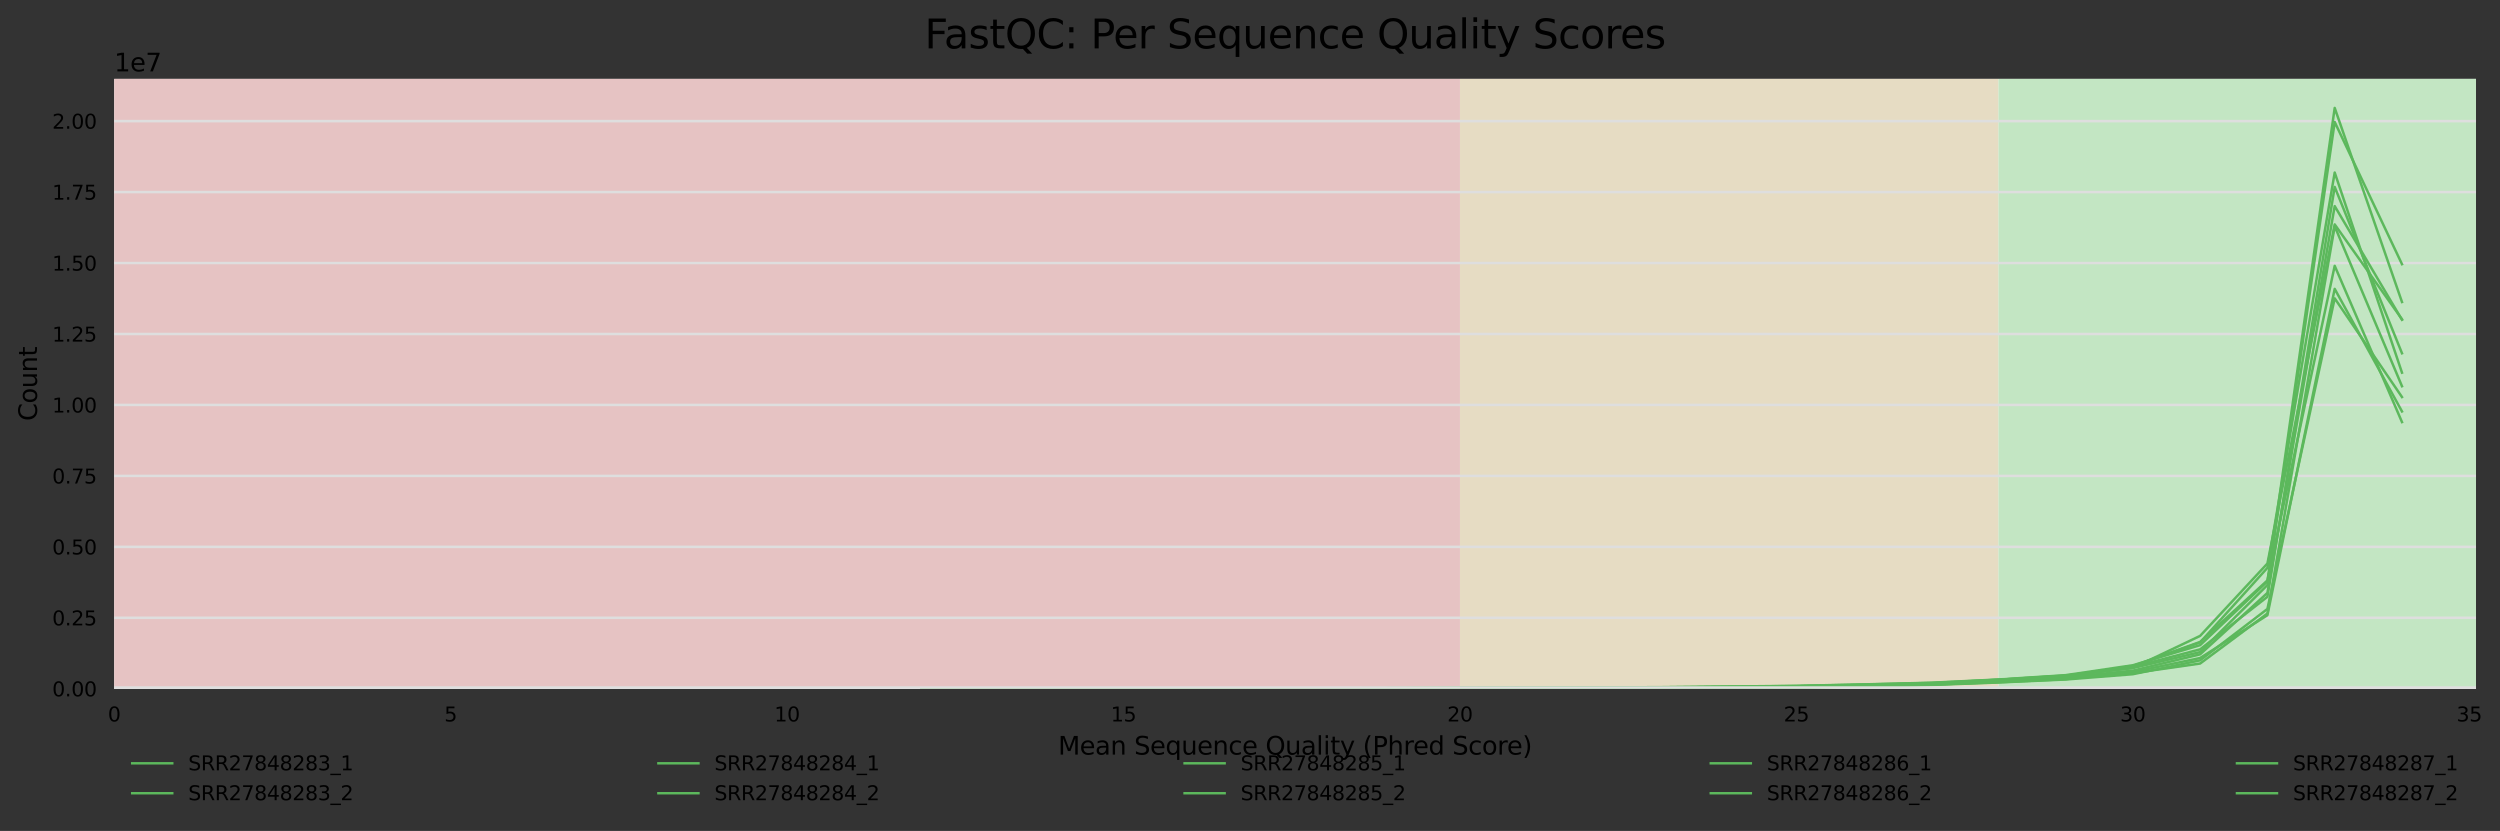 <?xml version="1.0" encoding="utf-8" standalone="no"?>
<!DOCTYPE svg PUBLIC "-//W3C//DTD SVG 1.1//EN"
  "http://www.w3.org/Graphics/SVG/1.1/DTD/svg11.dtd">
<svg xmlns:xlink="http://www.w3.org/1999/xlink" width="999.975pt" height="332.37pt" viewBox="0 0 999.975 332.37" xmlns="http://www.w3.org/2000/svg" version="1.1">
 <rect x="0" y="0" width="999.975" height="332.37" fill="#333333" stroke="none"/>
 <defs>
  <style type="text/css">*{stroke-linejoin: round; stroke-linecap: butt}</style>
 </defs>
 <g id="figure_1">
  <g id="axes_1">
   <g id="patch_1">
    <path d="M 45.691 275.502 
L 990.376 275.502 
L 990.376 31.555 
L 45.691 31.555 
z
" style="fill: #ffffff"/>
   </g>
   <g id="patch_2">
    <path d="M 799.286 275.502 
L 2737.103 275.502 
L 2737.103 31.555 
L 799.286 31.555 
z
" clip-path="url(#pb95a04263e)" style="fill: #c3e6c3"/>
   </g>
   <g id="patch_3">
    <path d="M 583.973 275.502 
L 799.286 275.502 
L 799.286 31.555 
L 583.973 31.555 
z
" clip-path="url(#pb95a04263e)" style="fill: #e6dcc3"/>
   </g>
   <g id="patch_4">
    <path d="M 45.691 275.502 
L 583.973 275.502 
L 583.973 31.555 
L 45.691 31.555 
z
" clip-path="url(#pb95a04263e)" style="fill: #e6c3c3"/>
   </g>
   <g id="matplotlib.axis_1">
    <g id="xtick_1">
     <g id="text_1">
      <!-- 0 -->
      <g transform="translate(43.146 288.581) scale(0.08 -0.08)">
       <defs>
        <path id="DejaVuSans-30" d="M 2034 4250 
Q 1547 4250 1301 3770 
Q 1056 3291 1056 2328 
Q 1056 1369 1301 889 
Q 1547 409 2034 409 
Q 2525 409 2770 889 
Q 3016 1369 3016 2328 
Q 3016 3291 2770 3770 
Q 2525 4250 2034 4250 
z
M 2034 4750 
Q 2819 4750 3233 4129 
Q 3647 3509 3647 2328 
Q 3647 1150 3233 529 
Q 2819 -91 2034 -91 
Q 1250 -91 836 529 
Q 422 1150 422 2328 
Q 422 3509 836 4129 
Q 1250 4750 2034 4750 
z
" transform="scale(0.016)"/>
       </defs>
       <use xlink:href="#DejaVuSans-30"/>
      </g>
     </g>
    </g>
    <g id="xtick_2">
     <g id="text_2">
      <!-- 5 -->
      <g transform="translate(177.716 288.581) scale(0.08 -0.08)">
       <defs>
        <path id="DejaVuSans-35" d="M 691 4666 
L 3169 4666 
L 3169 4134 
L 1269 4134 
L 1269 2991 
Q 1406 3038 1543 3061 
Q 1681 3084 1819 3084 
Q 2600 3084 3056 2656 
Q 3513 2228 3513 1497 
Q 3513 744 3044 326 
Q 2575 -91 1722 -91 
Q 1428 -91 1123 -41 
Q 819 9 494 109 
L 494 744 
Q 775 591 1075 516 
Q 1375 441 1709 441 
Q 2250 441 2565 725 
Q 2881 1009 2881 1497 
Q 2881 1984 2565 2268 
Q 2250 2553 1709 2553 
Q 1456 2553 1204 2497 
Q 953 2441 691 2322 
L 691 4666 
z
" transform="scale(0.016)"/>
       </defs>
       <use xlink:href="#DejaVuSans-35"/>
      </g>
     </g>
    </g>
    <g id="xtick_3">
     <g id="text_3">
      <!-- 10 -->
      <g transform="translate(309.742 288.581) scale(0.08 -0.08)">
       <defs>
        <path id="DejaVuSans-31" d="M 794 531 
L 1825 531 
L 1825 4091 
L 703 3866 
L 703 4441 
L 1819 4666 
L 2450 4666 
L 2450 531 
L 3481 531 
L 3481 0 
L 794 0 
L 794 531 
z
" transform="scale(0.016)"/>
       </defs>
       <use xlink:href="#DejaVuSans-31"/>
       <use xlink:href="#DejaVuSans-30" x="63.623"/>
      </g>
     </g>
    </g>
    <g id="xtick_4">
     <g id="text_4">
      <!-- 15 -->
      <g transform="translate(444.312 288.581) scale(0.08 -0.08)">
       <use xlink:href="#DejaVuSans-31"/>
       <use xlink:href="#DejaVuSans-35" x="63.623"/>
      </g>
     </g>
    </g>
    <g id="xtick_5">
     <g id="text_5">
      <!-- 20 -->
      <g transform="translate(578.883 288.581) scale(0.08 -0.08)">
       <defs>
        <path id="DejaVuSans-32" d="M 1228 531 
L 3431 531 
L 3431 0 
L 469 0 
L 469 531 
Q 828 903 1448 1529 
Q 2069 2156 2228 2338 
Q 2531 2678 2651 2914 
Q 2772 3150 2772 3378 
Q 2772 3750 2511 3984 
Q 2250 4219 1831 4219 
Q 1534 4219 1204 4116 
Q 875 4013 500 3803 
L 500 4441 
Q 881 4594 1212 4672 
Q 1544 4750 1819 4750 
Q 2544 4750 2975 4387 
Q 3406 4025 3406 3419 
Q 3406 3131 3298 2873 
Q 3191 2616 2906 2266 
Q 2828 2175 2409 1742 
Q 1991 1309 1228 531 
z
" transform="scale(0.016)"/>
       </defs>
       <use xlink:href="#DejaVuSans-32"/>
       <use xlink:href="#DejaVuSans-30" x="63.623"/>
      </g>
     </g>
    </g>
    <g id="xtick_6">
     <g id="text_6">
      <!-- 25 -->
      <g transform="translate(713.454 288.581) scale(0.08 -0.08)">
       <use xlink:href="#DejaVuSans-32"/>
       <use xlink:href="#DejaVuSans-35" x="63.623"/>
      </g>
     </g>
    </g>
    <g id="xtick_7">
     <g id="text_7">
      <!-- 30 -->
      <g transform="translate(848.024 288.581) scale(0.08 -0.08)">
       <defs>
        <path id="DejaVuSans-33" d="M 2597 2516 
Q 3050 2419 3304 2112 
Q 3559 1806 3559 1356 
Q 3559 666 3084 287 
Q 2609 -91 1734 -91 
Q 1441 -91 1130 -33 
Q 819 25 488 141 
L 488 750 
Q 750 597 1062 519 
Q 1375 441 1716 441 
Q 2309 441 2620 675 
Q 2931 909 2931 1356 
Q 2931 1769 2642 2001 
Q 2353 2234 1838 2234 
L 1294 2234 
L 1294 2753 
L 1863 2753 
Q 2328 2753 2575 2939 
Q 2822 3125 2822 3475 
Q 2822 3834 2567 4026 
Q 2313 4219 1838 4219 
Q 1578 4219 1281 4162 
Q 984 4106 628 3988 
L 628 4550 
Q 988 4650 1302 4700 
Q 1616 4750 1894 4750 
Q 2613 4750 3031 4423 
Q 3450 4097 3450 3541 
Q 3450 3153 3228 2886 
Q 3006 2619 2597 2516 
z
" transform="scale(0.016)"/>
       </defs>
       <use xlink:href="#DejaVuSans-33"/>
       <use xlink:href="#DejaVuSans-30" x="63.623"/>
      </g>
     </g>
    </g>
    <g id="xtick_8">
     <g id="text_8">
      <!-- 35 -->
      <g transform="translate(982.595 288.581) scale(0.08 -0.08)">
       <use xlink:href="#DejaVuSans-33"/>
       <use xlink:href="#DejaVuSans-35" x="63.623"/>
      </g>
     </g>
    </g>
    <g id="text_9">
     <!-- Mean Sequence Quality (Phred Score) -->
     <g transform="translate(423.241 301.843) scale(0.1 -0.1)">
      <defs>
       <path id="DejaVuSans-4d" d="M 628 4666 
L 1569 4666 
L 2759 1491 
L 3956 4666 
L 4897 4666 
L 4897 0 
L 4281 0 
L 4281 4097 
L 3078 897 
L 2444 897 
L 1241 4097 
L 1241 0 
L 628 0 
L 628 4666 
z
" transform="scale(0.016)"/>
       <path id="DejaVuSans-65" d="M 3597 1894 
L 3597 1613 
L 953 1613 
Q 991 1019 1311 708 
Q 1631 397 2203 397 
Q 2534 397 2845 478 
Q 3156 559 3463 722 
L 3463 178 
Q 3153 47 2828 -22 
Q 2503 -91 2169 -91 
Q 1331 -91 842 396 
Q 353 884 353 1716 
Q 353 2575 817 3079 
Q 1281 3584 2069 3584 
Q 2775 3584 3186 3129 
Q 3597 2675 3597 1894 
z
M 3022 2063 
Q 3016 2534 2758 2815 
Q 2500 3097 2075 3097 
Q 1594 3097 1305 2825 
Q 1016 2553 972 2059 
L 3022 2063 
z
" transform="scale(0.016)"/>
       <path id="DejaVuSans-61" d="M 2194 1759 
Q 1497 1759 1228 1600 
Q 959 1441 959 1056 
Q 959 750 1161 570 
Q 1363 391 1709 391 
Q 2188 391 2477 730 
Q 2766 1069 2766 1631 
L 2766 1759 
L 2194 1759 
z
M 3341 1997 
L 3341 0 
L 2766 0 
L 2766 531 
Q 2569 213 2275 61 
Q 1981 -91 1556 -91 
Q 1019 -91 701 211 
Q 384 513 384 1019 
Q 384 1609 779 1909 
Q 1175 2209 1959 2209 
L 2766 2209 
L 2766 2266 
Q 2766 2663 2505 2880 
Q 2244 3097 1772 3097 
Q 1472 3097 1187 3025 
Q 903 2953 641 2809 
L 641 3341 
Q 956 3463 1253 3523 
Q 1550 3584 1831 3584 
Q 2591 3584 2966 3190 
Q 3341 2797 3341 1997 
z
" transform="scale(0.016)"/>
       <path id="DejaVuSans-6e" d="M 3513 2113 
L 3513 0 
L 2938 0 
L 2938 2094 
Q 2938 2591 2744 2837 
Q 2550 3084 2163 3084 
Q 1697 3084 1428 2787 
Q 1159 2491 1159 1978 
L 1159 0 
L 581 0 
L 581 3500 
L 1159 3500 
L 1159 2956 
Q 1366 3272 1645 3428 
Q 1925 3584 2291 3584 
Q 2894 3584 3203 3211 
Q 3513 2838 3513 2113 
z
" transform="scale(0.016)"/>
       <path id="DejaVuSans-20" transform="scale(0.016)"/>
       <path id="DejaVuSans-53" d="M 3425 4513 
L 3425 3897 
Q 3066 4069 2747 4153 
Q 2428 4238 2131 4238 
Q 1616 4238 1336 4038 
Q 1056 3838 1056 3469 
Q 1056 3159 1242 3001 
Q 1428 2844 1947 2747 
L 2328 2669 
Q 3034 2534 3370 2195 
Q 3706 1856 3706 1288 
Q 3706 609 3251 259 
Q 2797 -91 1919 -91 
Q 1588 -91 1214 -16 
Q 841 59 441 206 
L 441 856 
Q 825 641 1194 531 
Q 1563 422 1919 422 
Q 2459 422 2753 634 
Q 3047 847 3047 1241 
Q 3047 1584 2836 1778 
Q 2625 1972 2144 2069 
L 1759 2144 
Q 1053 2284 737 2584 
Q 422 2884 422 3419 
Q 422 4038 858 4394 
Q 1294 4750 2059 4750 
Q 2388 4750 2728 4690 
Q 3069 4631 3425 4513 
z
" transform="scale(0.016)"/>
       <path id="DejaVuSans-71" d="M 947 1747 
Q 947 1113 1208 752 
Q 1469 391 1925 391 
Q 2381 391 2643 752 
Q 2906 1113 2906 1747 
Q 2906 2381 2643 2742 
Q 2381 3103 1925 3103 
Q 1469 3103 1208 2742 
Q 947 2381 947 1747 
z
M 2906 525 
Q 2725 213 2448 61 
Q 2172 -91 1784 -91 
Q 1150 -91 751 415 
Q 353 922 353 1747 
Q 353 2572 751 3078 
Q 1150 3584 1784 3584 
Q 2172 3584 2448 3432 
Q 2725 3281 2906 2969 
L 2906 3500 
L 3481 3500 
L 3481 -1331 
L 2906 -1331 
L 2906 525 
z
" transform="scale(0.016)"/>
       <path id="DejaVuSans-75" d="M 544 1381 
L 544 3500 
L 1119 3500 
L 1119 1403 
Q 1119 906 1312 657 
Q 1506 409 1894 409 
Q 2359 409 2629 706 
Q 2900 1003 2900 1516 
L 2900 3500 
L 3475 3500 
L 3475 0 
L 2900 0 
L 2900 538 
Q 2691 219 2414 64 
Q 2138 -91 1772 -91 
Q 1169 -91 856 284 
Q 544 659 544 1381 
z
M 1991 3584 
L 1991 3584 
z
" transform="scale(0.016)"/>
       <path id="DejaVuSans-63" d="M 3122 3366 
L 3122 2828 
Q 2878 2963 2633 3030 
Q 2388 3097 2138 3097 
Q 1578 3097 1268 2742 
Q 959 2388 959 1747 
Q 959 1106 1268 751 
Q 1578 397 2138 397 
Q 2388 397 2633 464 
Q 2878 531 3122 666 
L 3122 134 
Q 2881 22 2623 -34 
Q 2366 -91 2075 -91 
Q 1284 -91 818 406 
Q 353 903 353 1747 
Q 353 2603 823 3093 
Q 1294 3584 2113 3584 
Q 2378 3584 2631 3529 
Q 2884 3475 3122 3366 
z
" transform="scale(0.016)"/>
       <path id="DejaVuSans-51" d="M 2522 4238 
Q 1834 4238 1429 3725 
Q 1025 3213 1025 2328 
Q 1025 1447 1429 934 
Q 1834 422 2522 422 
Q 3209 422 3611 934 
Q 4013 1447 4013 2328 
Q 4013 3213 3611 3725 
Q 3209 4238 2522 4238 
z
M 3406 84 
L 4238 -825 
L 3475 -825 
L 2784 -78 
Q 2681 -84 2626 -87 
Q 2572 -91 2522 -91 
Q 1538 -91 948 567 
Q 359 1225 359 2328 
Q 359 3434 948 4092 
Q 1538 4750 2522 4750 
Q 3503 4750 4090 4092 
Q 4678 3434 4678 2328 
Q 4678 1516 4351 937 
Q 4025 359 3406 84 
z
" transform="scale(0.016)"/>
       <path id="DejaVuSans-6c" d="M 603 4863 
L 1178 4863 
L 1178 0 
L 603 0 
L 603 4863 
z
" transform="scale(0.016)"/>
       <path id="DejaVuSans-69" d="M 603 3500 
L 1178 3500 
L 1178 0 
L 603 0 
L 603 3500 
z
M 603 4863 
L 1178 4863 
L 1178 4134 
L 603 4134 
L 603 4863 
z
" transform="scale(0.016)"/>
       <path id="DejaVuSans-74" d="M 1172 4494 
L 1172 3500 
L 2356 3500 
L 2356 3053 
L 1172 3053 
L 1172 1153 
Q 1172 725 1289 603 
Q 1406 481 1766 481 
L 2356 481 
L 2356 0 
L 1766 0 
Q 1100 0 847 248 
Q 594 497 594 1153 
L 594 3053 
L 172 3053 
L 172 3500 
L 594 3500 
L 594 4494 
L 1172 4494 
z
" transform="scale(0.016)"/>
       <path id="DejaVuSans-79" d="M 2059 -325 
Q 1816 -950 1584 -1140 
Q 1353 -1331 966 -1331 
L 506 -1331 
L 506 -850 
L 844 -850 
Q 1081 -850 1212 -737 
Q 1344 -625 1503 -206 
L 1606 56 
L 191 3500 
L 800 3500 
L 1894 763 
L 2988 3500 
L 3597 3500 
L 2059 -325 
z
" transform="scale(0.016)"/>
       <path id="DejaVuSans-28" d="M 1984 4856 
Q 1566 4138 1362 3434 
Q 1159 2731 1159 2009 
Q 1159 1288 1364 580 
Q 1569 -128 1984 -844 
L 1484 -844 
Q 1016 -109 783 600 
Q 550 1309 550 2009 
Q 550 2706 781 3412 
Q 1013 4119 1484 4856 
L 1984 4856 
z
" transform="scale(0.016)"/>
       <path id="DejaVuSans-50" d="M 1259 4147 
L 1259 2394 
L 2053 2394 
Q 2494 2394 2734 2622 
Q 2975 2850 2975 3272 
Q 2975 3691 2734 3919 
Q 2494 4147 2053 4147 
L 1259 4147 
z
M 628 4666 
L 2053 4666 
Q 2838 4666 3239 4311 
Q 3641 3956 3641 3272 
Q 3641 2581 3239 2228 
Q 2838 1875 2053 1875 
L 1259 1875 
L 1259 0 
L 628 0 
L 628 4666 
z
" transform="scale(0.016)"/>
       <path id="DejaVuSans-68" d="M 3513 2113 
L 3513 0 
L 2938 0 
L 2938 2094 
Q 2938 2591 2744 2837 
Q 2550 3084 2163 3084 
Q 1697 3084 1428 2787 
Q 1159 2491 1159 1978 
L 1159 0 
L 581 0 
L 581 4863 
L 1159 4863 
L 1159 2956 
Q 1366 3272 1645 3428 
Q 1925 3584 2291 3584 
Q 2894 3584 3203 3211 
Q 3513 2838 3513 2113 
z
" transform="scale(0.016)"/>
       <path id="DejaVuSans-72" d="M 2631 2963 
Q 2534 3019 2420 3045 
Q 2306 3072 2169 3072 
Q 1681 3072 1420 2755 
Q 1159 2438 1159 1844 
L 1159 0 
L 581 0 
L 581 3500 
L 1159 3500 
L 1159 2956 
Q 1341 3275 1631 3429 
Q 1922 3584 2338 3584 
Q 2397 3584 2469 3576 
Q 2541 3569 2628 3553 
L 2631 2963 
z
" transform="scale(0.016)"/>
       <path id="DejaVuSans-64" d="M 2906 2969 
L 2906 4863 
L 3481 4863 
L 3481 0 
L 2906 0 
L 2906 525 
Q 2725 213 2448 61 
Q 2172 -91 1784 -91 
Q 1150 -91 751 415 
Q 353 922 353 1747 
Q 353 2572 751 3078 
Q 1150 3584 1784 3584 
Q 2172 3584 2448 3432 
Q 2725 3281 2906 2969 
z
M 947 1747 
Q 947 1113 1208 752 
Q 1469 391 1925 391 
Q 2381 391 2643 752 
Q 2906 1113 2906 1747 
Q 2906 2381 2643 2742 
Q 2381 3103 1925 3103 
Q 1469 3103 1208 2742 
Q 947 2381 947 1747 
z
" transform="scale(0.016)"/>
       <path id="DejaVuSans-6f" d="M 1959 3097 
Q 1497 3097 1228 2736 
Q 959 2375 959 1747 
Q 959 1119 1226 758 
Q 1494 397 1959 397 
Q 2419 397 2687 759 
Q 2956 1122 2956 1747 
Q 2956 2369 2687 2733 
Q 2419 3097 1959 3097 
z
M 1959 3584 
Q 2709 3584 3137 3096 
Q 3566 2609 3566 1747 
Q 3566 888 3137 398 
Q 2709 -91 1959 -91 
Q 1206 -91 779 398 
Q 353 888 353 1747 
Q 353 2609 779 3096 
Q 1206 3584 1959 3584 
z
" transform="scale(0.016)"/>
       <path id="DejaVuSans-29" d="M 513 4856 
L 1013 4856 
Q 1481 4119 1714 3412 
Q 1947 2706 1947 2009 
Q 1947 1309 1714 600 
Q 1481 -109 1013 -844 
L 513 -844 
Q 928 -128 1133 580 
Q 1338 1288 1338 2009 
Q 1338 2731 1133 3434 
Q 928 4138 513 4856 
z
" transform="scale(0.016)"/>
      </defs>
      <use xlink:href="#DejaVuSans-4d"/>
      <use xlink:href="#DejaVuSans-65" x="86.279"/>
      <use xlink:href="#DejaVuSans-61" x="147.803"/>
      <use xlink:href="#DejaVuSans-6e" x="209.082"/>
      <use xlink:href="#DejaVuSans-20" x="272.461"/>
      <use xlink:href="#DejaVuSans-53" x="304.248"/>
      <use xlink:href="#DejaVuSans-65" x="367.725"/>
      <use xlink:href="#DejaVuSans-71" x="429.248"/>
      <use xlink:href="#DejaVuSans-75" x="492.725"/>
      <use xlink:href="#DejaVuSans-65" x="556.104"/>
      <use xlink:href="#DejaVuSans-6e" x="617.627"/>
      <use xlink:href="#DejaVuSans-63" x="681.006"/>
      <use xlink:href="#DejaVuSans-65" x="735.986"/>
      <use xlink:href="#DejaVuSans-20" x="797.51"/>
      <use xlink:href="#DejaVuSans-51" x="829.297"/>
      <use xlink:href="#DejaVuSans-75" x="908.008"/>
      <use xlink:href="#DejaVuSans-61" x="971.387"/>
      <use xlink:href="#DejaVuSans-6c" x="1032.666"/>
      <use xlink:href="#DejaVuSans-69" x="1060.449"/>
      <use xlink:href="#DejaVuSans-74" x="1088.232"/>
      <use xlink:href="#DejaVuSans-79" x="1127.441"/>
      <use xlink:href="#DejaVuSans-20" x="1186.621"/>
      <use xlink:href="#DejaVuSans-28" x="1218.408"/>
      <use xlink:href="#DejaVuSans-50" x="1257.422"/>
      <use xlink:href="#DejaVuSans-68" x="1317.725"/>
      <use xlink:href="#DejaVuSans-72" x="1381.104"/>
      <use xlink:href="#DejaVuSans-65" x="1419.967"/>
      <use xlink:href="#DejaVuSans-64" x="1481.49"/>
      <use xlink:href="#DejaVuSans-20" x="1544.967"/>
      <use xlink:href="#DejaVuSans-53" x="1576.754"/>
      <use xlink:href="#DejaVuSans-63" x="1640.23"/>
      <use xlink:href="#DejaVuSans-6f" x="1695.211"/>
      <use xlink:href="#DejaVuSans-72" x="1756.393"/>
      <use xlink:href="#DejaVuSans-65" x="1795.256"/>
      <use xlink:href="#DejaVuSans-29" x="1856.779"/>
     </g>
    </g>
   </g>
   <g id="matplotlib.axis_2">
    <g id="ytick_1">
     <g id="line2d_1">
      <path d="M 45.691 275.502 
L 990.376 275.502 
" clip-path="url(#pb95a04263e)" style="fill: none; stroke: #dedede; stroke-linecap: square"/>
     </g>
     <g id="text_10">
      <!-- 0.00 -->
      <g transform="translate(20.878 278.541) scale(0.08 -0.08)">
       <defs>
        <path id="DejaVuSans-2e" d="M 684 794 
L 1344 794 
L 1344 0 
L 684 0 
L 684 794 
z
" transform="scale(0.016)"/>
       </defs>
       <use xlink:href="#DejaVuSans-30"/>
       <use xlink:href="#DejaVuSans-2e" x="63.623"/>
       <use xlink:href="#DejaVuSans-30" x="95.41"/>
       <use xlink:href="#DejaVuSans-30" x="159.033"/>
      </g>
     </g>
    </g>
    <g id="ytick_2">
     <g id="line2d_2">
      <path d="M 45.691 247.12 
L 990.376 247.12 
" clip-path="url(#pb95a04263e)" style="fill: none; stroke: #dedede; stroke-linecap: square"/>
     </g>
     <g id="text_11">
      <!-- 0.25 -->
      <g transform="translate(20.878 250.16) scale(0.08 -0.08)">
       <use xlink:href="#DejaVuSans-30"/>
       <use xlink:href="#DejaVuSans-2e" x="63.623"/>
       <use xlink:href="#DejaVuSans-32" x="95.41"/>
       <use xlink:href="#DejaVuSans-35" x="159.033"/>
      </g>
     </g>
    </g>
    <g id="ytick_3">
     <g id="line2d_3">
      <path d="M 45.691 218.738 
L 990.376 218.738 
" clip-path="url(#pb95a04263e)" style="fill: none; stroke: #dedede; stroke-linecap: square"/>
     </g>
     <g id="text_12">
      <!-- 0.50 -->
      <g transform="translate(20.878 221.778) scale(0.08 -0.08)">
       <use xlink:href="#DejaVuSans-30"/>
       <use xlink:href="#DejaVuSans-2e" x="63.623"/>
       <use xlink:href="#DejaVuSans-35" x="95.41"/>
       <use xlink:href="#DejaVuSans-30" x="159.033"/>
      </g>
     </g>
    </g>
    <g id="ytick_4">
     <g id="line2d_4">
      <path d="M 45.691 190.356 
L 990.376 190.356 
" clip-path="url(#pb95a04263e)" style="fill: none; stroke: #dedede; stroke-linecap: square"/>
     </g>
     <g id="text_13">
      <!-- 0.75 -->
      <g transform="translate(20.878 193.396) scale(0.08 -0.08)">
       <defs>
        <path id="DejaVuSans-37" d="M 525 4666 
L 3525 4666 
L 3525 4397 
L 1831 0 
L 1172 0 
L 2766 4134 
L 525 4134 
L 525 4666 
z
" transform="scale(0.016)"/>
       </defs>
       <use xlink:href="#DejaVuSans-30"/>
       <use xlink:href="#DejaVuSans-2e" x="63.623"/>
       <use xlink:href="#DejaVuSans-37" x="95.41"/>
       <use xlink:href="#DejaVuSans-35" x="159.033"/>
      </g>
     </g>
    </g>
    <g id="ytick_5">
     <g id="line2d_5">
      <path d="M 45.691 161.974 
L 990.376 161.974 
" clip-path="url(#pb95a04263e)" style="fill: none; stroke: #dedede; stroke-linecap: square"/>
     </g>
     <g id="text_14">
      <!-- 1.00 -->
      <g transform="translate(20.878 165.014) scale(0.08 -0.08)">
       <use xlink:href="#DejaVuSans-31"/>
       <use xlink:href="#DejaVuSans-2e" x="63.623"/>
       <use xlink:href="#DejaVuSans-30" x="95.41"/>
       <use xlink:href="#DejaVuSans-30" x="159.033"/>
      </g>
     </g>
    </g>
    <g id="ytick_6">
     <g id="line2d_6">
      <path d="M 45.691 133.593 
L 990.376 133.593 
" clip-path="url(#pb95a04263e)" style="fill: none; stroke: #dedede; stroke-linecap: square"/>
     </g>
     <g id="text_15">
      <!-- 1.25 -->
      <g transform="translate(20.878 136.632) scale(0.08 -0.08)">
       <use xlink:href="#DejaVuSans-31"/>
       <use xlink:href="#DejaVuSans-2e" x="63.623"/>
       <use xlink:href="#DejaVuSans-32" x="95.41"/>
       <use xlink:href="#DejaVuSans-35" x="159.033"/>
      </g>
     </g>
    </g>
    <g id="ytick_7">
     <g id="line2d_7">
      <path d="M 45.691 105.211 
L 990.376 105.211 
" clip-path="url(#pb95a04263e)" style="fill: none; stroke: #dedede; stroke-linecap: square"/>
     </g>
     <g id="text_16">
      <!-- 1.50 -->
      <g transform="translate(20.878 108.25) scale(0.08 -0.08)">
       <use xlink:href="#DejaVuSans-31"/>
       <use xlink:href="#DejaVuSans-2e" x="63.623"/>
       <use xlink:href="#DejaVuSans-35" x="95.41"/>
       <use xlink:href="#DejaVuSans-30" x="159.033"/>
      </g>
     </g>
    </g>
    <g id="ytick_8">
     <g id="line2d_8">
      <path d="M 45.691 76.829 
L 990.376 76.829 
" clip-path="url(#pb95a04263e)" style="fill: none; stroke: #dedede; stroke-linecap: square"/>
     </g>
     <g id="text_17">
      <!-- 1.75 -->
      <g transform="translate(20.878 79.868) scale(0.08 -0.08)">
       <use xlink:href="#DejaVuSans-31"/>
       <use xlink:href="#DejaVuSans-2e" x="63.623"/>
       <use xlink:href="#DejaVuSans-37" x="95.41"/>
       <use xlink:href="#DejaVuSans-35" x="159.033"/>
      </g>
     </g>
    </g>
    <g id="ytick_9">
     <g id="line2d_9">
      <path d="M 45.691 48.447 
L 990.376 48.447 
" clip-path="url(#pb95a04263e)" style="fill: none; stroke: #dedede; stroke-linecap: square"/>
     </g>
     <g id="text_18">
      <!-- 2.00 -->
      <g transform="translate(20.878 51.486) scale(0.08 -0.08)">
       <use xlink:href="#DejaVuSans-32"/>
       <use xlink:href="#DejaVuSans-2e" x="63.623"/>
       <use xlink:href="#DejaVuSans-30" x="95.41"/>
       <use xlink:href="#DejaVuSans-30" x="159.033"/>
      </g>
     </g>
    </g>
    <g id="text_19">
     <!-- Count -->
     <g transform="translate(14.798 168.377) rotate(-90) scale(0.1 -0.1)">
      <defs>
       <path id="DejaVuSans-43" d="M 4122 4306 
L 4122 3641 
Q 3803 3938 3442 4084 
Q 3081 4231 2675 4231 
Q 1875 4231 1450 3742 
Q 1025 3253 1025 2328 
Q 1025 1406 1450 917 
Q 1875 428 2675 428 
Q 3081 428 3442 575 
Q 3803 722 4122 1019 
L 4122 359 
Q 3791 134 3420 21 
Q 3050 -91 2638 -91 
Q 1578 -91 968 557 
Q 359 1206 359 2328 
Q 359 3453 968 4101 
Q 1578 4750 2638 4750 
Q 3056 4750 3426 4639 
Q 3797 4528 4122 4306 
z
" transform="scale(0.016)"/>
      </defs>
      <use xlink:href="#DejaVuSans-43"/>
      <use xlink:href="#DejaVuSans-6f" x="69.824"/>
      <use xlink:href="#DejaVuSans-75" x="131.006"/>
      <use xlink:href="#DejaVuSans-6e" x="194.385"/>
      <use xlink:href="#DejaVuSans-74" x="257.764"/>
     </g>
    </g>
    <g id="text_20">
     <!-- 1e7 -->
     <g transform="translate(45.691 28.555) scale(0.1 -0.1)">
      <use xlink:href="#DejaVuSans-31"/>
      <use xlink:href="#DejaVuSans-65" x="63.623"/>
      <use xlink:href="#DejaVuSans-37" x="125.146"/>
     </g>
    </g>
   </g>
   <g id="line2d_10">
    <path d="M 503.231 275.502 
L 530.145 275.502 
L 557.059 275.501 
L 583.973 275.498 
L 610.887 275.489 
L 637.801 275.454 
L 664.715 275.377 
L 691.63 275.191 
L 718.544 274.895 
L 745.458 274.284 
L 772.372 273.499 
L 799.286 272.093 
L 826.2 270.381 
L 853.114 267.155 
L 880.028 254.346 
L 906.942 225.399 
L 933.857 89.761 
L 960.771 127.702 
" clip-path="url(#pb95a04263e)" style="fill: none; stroke: #5cb85c; stroke-linecap: square"/>
   </g>
   <g id="line2d_11">
    <path d="M 368.66 275.502 
L 395.574 275.502 
L 422.488 275.498 
L 449.402 275.488 
L 476.317 275.455 
L 503.231 275.4 
L 530.145 275.313 
L 557.059 275.251 
L 583.973 275.164 
L 610.887 275.125 
L 637.801 275.011 
L 664.715 274.909 
L 691.63 274.664 
L 718.544 274.392 
L 745.458 273.802 
L 772.372 273.158 
L 799.286 271.886 
L 826.2 270.319 
L 853.114 266.532 
L 880.028 256.955 
L 906.942 227.13 
L 933.857 69.016 
L 960.771 149.066 
" clip-path="url(#pb95a04263e)" style="fill: none; stroke: #5cb85c; stroke-linecap: square"/>
   </g>
   <g id="line2d_12">
    <path d="M 503.231 275.502 
L 530.145 275.502 
L 557.059 275.501 
L 583.973 275.498 
L 610.887 275.484 
L 637.801 275.437 
L 664.715 275.34 
L 691.63 275.126 
L 718.544 274.811 
L 745.458 274.164 
L 772.372 273.358 
L 799.286 271.89 
L 826.2 270.198 
L 853.114 267.225 
L 880.028 260.831 
L 906.942 234.011 
L 933.857 48.792 
L 960.771 105.667 
" clip-path="url(#pb95a04263e)" style="fill: none; stroke: #5cb85c; stroke-linecap: square"/>
   </g>
   <g id="line2d_13">
    <path d="M 368.66 275.502 
L 395.574 275.502 
L 422.488 275.499 
L 449.402 275.489 
L 476.317 275.462 
L 503.231 275.418 
L 530.145 275.341 
L 557.059 275.275 
L 583.973 275.172 
L 610.887 275.102 
L 637.801 274.965 
L 664.715 274.856 
L 691.63 274.596 
L 718.544 274.328 
L 745.458 273.745 
L 772.372 273.082 
L 799.286 271.788 
L 826.2 270.053 
L 853.114 266.086 
L 880.028 258.053 
L 906.942 232.562 
L 933.857 43.171 
L 960.771 120.801 
" clip-path="url(#pb95a04263e)" style="fill: none; stroke: #5cb85c; stroke-linecap: square"/>
   </g>
   <g id="line2d_14">
    <path d="M 503.231 275.502 
L 530.145 275.502 
L 557.059 275.502 
L 583.973 275.499 
L 610.887 275.491 
L 637.801 275.46 
L 664.715 275.389 
L 691.63 275.216 
L 718.544 274.944 
L 745.458 274.38 
L 772.372 273.664 
L 799.286 272.391 
L 826.2 270.91 
L 853.114 268.251 
L 880.028 261.731 
L 906.942 237.158 
L 933.857 82.444 
L 960.771 127.926 
" clip-path="url(#pb95a04263e)" style="fill: none; stroke: #5cb85c; stroke-linecap: square"/>
   </g>
   <g id="line2d_15">
    <path d="M 368.66 275.502 
L 395.574 275.502 
L 422.488 275.5 
L 449.402 275.493 
L 476.317 275.472 
L 503.231 275.438 
L 530.145 275.382 
L 557.059 275.337 
L 583.973 275.266 
L 610.887 275.217 
L 637.801 275.112 
L 664.715 275.009 
L 691.63 274.77 
L 718.544 274.518 
L 745.458 273.978 
L 772.372 273.374 
L 799.286 272.191 
L 826.2 270.531 
L 853.114 266.761 
L 880.028 259.73 
L 906.942 238.709 
L 933.857 74.774 
L 960.771 141.303 
" clip-path="url(#pb95a04263e)" style="fill: none; stroke: #5cb85c; stroke-linecap: square"/>
   </g>
   <g id="line2d_16">
    <path d="M 476.317 275.502 
L 503.231 275.502 
L 530.145 275.502 
L 557.059 275.501 
L 583.973 275.499 
L 610.887 275.491 
L 637.801 275.464 
L 664.715 275.4 
L 691.63 275.245 
L 718.544 275.005 
L 745.458 274.494 
L 772.372 273.862 
L 799.286 272.74 
L 826.2 271.445 
L 853.114 269.257 
L 880.028 265.407 
L 906.942 245.388 
L 933.857 90.485 
L 960.771 154.49 
" clip-path="url(#pb95a04263e)" style="fill: none; stroke: #5cb85c; stroke-linecap: square"/>
   </g>
   <g id="line2d_17">
    <path d="M 368.66 275.502 
L 395.574 275.501 
L 422.488 275.497 
L 449.402 275.482 
L 476.317 275.441 
L 503.231 275.385 
L 530.145 275.298 
L 557.059 275.248 
L 583.973 275.178 
L 610.887 275.16 
L 637.801 275.076 
L 664.715 274.991 
L 691.63 274.77 
L 718.544 274.516 
L 745.458 273.978 
L 772.372 273.388 
L 799.286 272.22 
L 826.2 270.599 
L 853.114 266.366 
L 880.028 256.762 
L 906.942 232.159 
L 933.857 106.341 
L 960.771 168.831 
" clip-path="url(#pb95a04263e)" style="fill: none; stroke: #5cb85c; stroke-linecap: square"/>
   </g>
   <g id="line2d_18">
    <path d="M 503.231 275.502 
L 530.145 275.502 
L 557.059 275.502 
L 583.973 275.499 
L 610.887 275.491 
L 637.801 275.462 
L 664.715 275.4 
L 691.63 275.255 
L 718.544 275.034 
L 745.458 274.576 
L 772.372 274 
L 799.286 272.989 
L 826.2 271.804 
L 853.114 269.679 
L 880.028 264.131 
L 906.942 243.571 
L 933.857 119.346 
L 960.771 158.815 
" clip-path="url(#pb95a04263e)" style="fill: none; stroke: #5cb85c; stroke-linecap: square"/>
   </g>
   <g id="line2d_19">
    <path d="M 368.66 275.502 
L 395.574 275.502 
L 422.488 275.501 
L 449.402 275.497 
L 476.317 275.484 
L 503.231 275.461 
L 530.145 275.422 
L 557.059 275.379 
L 583.973 275.317 
L 610.887 275.272 
L 637.801 275.177 
L 664.715 275.09 
L 691.63 274.896 
L 718.544 274.694 
L 745.458 274.276 
L 772.372 273.817 
L 799.286 272.907 
L 826.2 271.667 
L 853.114 268.821 
L 880.028 263.193 
L 906.942 246.073 
L 933.857 115.549 
L 960.771 164.573 
" clip-path="url(#pb95a04263e)" style="fill: none; stroke: #5cb85c; stroke-linecap: square"/>
   </g>
   <g id="line2d_20">
    <path d="M 45.691 275.502 
L 990.376 275.502 
" clip-path="url(#pb95a04263e)" style="fill: none; stroke: #dedede; stroke-width: 2; stroke-linecap: square"/>
   </g>
   <g id="text_21">
    <!-- FastQC: Per Sequence Quality Scores -->
    <g transform="translate(369.841 19.358) scale(0.16 -0.16)">
     <defs>
      <path id="DejaVuSans-46" d="M 628 4666 
L 3309 4666 
L 3309 4134 
L 1259 4134 
L 1259 2759 
L 3109 2759 
L 3109 2228 
L 1259 2228 
L 1259 0 
L 628 0 
L 628 4666 
z
" transform="scale(0.016)"/>
      <path id="DejaVuSans-73" d="M 2834 3397 
L 2834 2853 
Q 2591 2978 2328 3040 
Q 2066 3103 1784 3103 
Q 1356 3103 1142 2972 
Q 928 2841 928 2578 
Q 928 2378 1081 2264 
Q 1234 2150 1697 2047 
L 1894 2003 
Q 2506 1872 2764 1633 
Q 3022 1394 3022 966 
Q 3022 478 2636 193 
Q 2250 -91 1575 -91 
Q 1294 -91 989 -36 
Q 684 19 347 128 
L 347 722 
Q 666 556 975 473 
Q 1284 391 1588 391 
Q 1994 391 2212 530 
Q 2431 669 2431 922 
Q 2431 1156 2273 1281 
Q 2116 1406 1581 1522 
L 1381 1569 
Q 847 1681 609 1914 
Q 372 2147 372 2553 
Q 372 3047 722 3315 
Q 1072 3584 1716 3584 
Q 2034 3584 2315 3537 
Q 2597 3491 2834 3397 
z
" transform="scale(0.016)"/>
      <path id="DejaVuSans-3a" d="M 750 794 
L 1409 794 
L 1409 0 
L 750 0 
L 750 794 
z
M 750 3309 
L 1409 3309 
L 1409 2516 
L 750 2516 
L 750 3309 
z
" transform="scale(0.016)"/>
     </defs>
     <use xlink:href="#DejaVuSans-46"/>
     <use xlink:href="#DejaVuSans-61" x="48.395"/>
     <use xlink:href="#DejaVuSans-73" x="109.674"/>
     <use xlink:href="#DejaVuSans-74" x="161.773"/>
     <use xlink:href="#DejaVuSans-51" x="200.982"/>
     <use xlink:href="#DejaVuSans-43" x="279.693"/>
     <use xlink:href="#DejaVuSans-3a" x="349.518"/>
     <use xlink:href="#DejaVuSans-20" x="383.209"/>
     <use xlink:href="#DejaVuSans-50" x="414.996"/>
     <use xlink:href="#DejaVuSans-65" x="471.674"/>
     <use xlink:href="#DejaVuSans-72" x="533.197"/>
     <use xlink:href="#DejaVuSans-20" x="574.311"/>
     <use xlink:href="#DejaVuSans-53" x="606.098"/>
     <use xlink:href="#DejaVuSans-65" x="669.574"/>
     <use xlink:href="#DejaVuSans-71" x="731.098"/>
     <use xlink:href="#DejaVuSans-75" x="794.574"/>
     <use xlink:href="#DejaVuSans-65" x="857.953"/>
     <use xlink:href="#DejaVuSans-6e" x="919.477"/>
     <use xlink:href="#DejaVuSans-63" x="982.855"/>
     <use xlink:href="#DejaVuSans-65" x="1037.836"/>
     <use xlink:href="#DejaVuSans-20" x="1099.359"/>
     <use xlink:href="#DejaVuSans-51" x="1131.146"/>
     <use xlink:href="#DejaVuSans-75" x="1209.857"/>
     <use xlink:href="#DejaVuSans-61" x="1273.236"/>
     <use xlink:href="#DejaVuSans-6c" x="1334.516"/>
     <use xlink:href="#DejaVuSans-69" x="1362.299"/>
     <use xlink:href="#DejaVuSans-74" x="1390.082"/>
     <use xlink:href="#DejaVuSans-79" x="1429.291"/>
     <use xlink:href="#DejaVuSans-20" x="1488.471"/>
     <use xlink:href="#DejaVuSans-53" x="1520.258"/>
     <use xlink:href="#DejaVuSans-63" x="1583.734"/>
     <use xlink:href="#DejaVuSans-6f" x="1638.715"/>
     <use xlink:href="#DejaVuSans-72" x="1699.896"/>
     <use xlink:href="#DejaVuSans-65" x="1738.76"/>
     <use xlink:href="#DejaVuSans-73" x="1800.283"/>
    </g>
   </g>
   <g id="legend_1">
    <g id="line2d_21">
     <path d="M 52.891 305.319 
L 60.891 305.319 
L 68.891 305.319 
" style="fill: none; stroke: #5cb85c; stroke-linecap: square"/>
    </g>
    <g id="text_22">
     <!-- SRR27848283_1 -->
     <g transform="translate(75.291 308.119) scale(0.08 -0.08)">
      <defs>
       <path id="DejaVuSans-52" d="M 2841 2188 
Q 3044 2119 3236 1894 
Q 3428 1669 3622 1275 
L 4263 0 
L 3584 0 
L 2988 1197 
Q 2756 1666 2539 1819 
Q 2322 1972 1947 1972 
L 1259 1972 
L 1259 0 
L 628 0 
L 628 4666 
L 2053 4666 
Q 2853 4666 3247 4331 
Q 3641 3997 3641 3322 
Q 3641 2881 3436 2590 
Q 3231 2300 2841 2188 
z
M 1259 4147 
L 1259 2491 
L 2053 2491 
Q 2509 2491 2742 2702 
Q 2975 2913 2975 3322 
Q 2975 3731 2742 3939 
Q 2509 4147 2053 4147 
L 1259 4147 
z
" transform="scale(0.016)"/>
       <path id="DejaVuSans-38" d="M 2034 2216 
Q 1584 2216 1326 1975 
Q 1069 1734 1069 1313 
Q 1069 891 1326 650 
Q 1584 409 2034 409 
Q 2484 409 2743 651 
Q 3003 894 3003 1313 
Q 3003 1734 2745 1975 
Q 2488 2216 2034 2216 
z
M 1403 2484 
Q 997 2584 770 2862 
Q 544 3141 544 3541 
Q 544 4100 942 4425 
Q 1341 4750 2034 4750 
Q 2731 4750 3128 4425 
Q 3525 4100 3525 3541 
Q 3525 3141 3298 2862 
Q 3072 2584 2669 2484 
Q 3125 2378 3379 2068 
Q 3634 1759 3634 1313 
Q 3634 634 3220 271 
Q 2806 -91 2034 -91 
Q 1263 -91 848 271 
Q 434 634 434 1313 
Q 434 1759 690 2068 
Q 947 2378 1403 2484 
z
M 1172 3481 
Q 1172 3119 1398 2916 
Q 1625 2713 2034 2713 
Q 2441 2713 2670 2916 
Q 2900 3119 2900 3481 
Q 2900 3844 2670 4047 
Q 2441 4250 2034 4250 
Q 1625 4250 1398 4047 
Q 1172 3844 1172 3481 
z
" transform="scale(0.016)"/>
       <path id="DejaVuSans-34" d="M 2419 4116 
L 825 1625 
L 2419 1625 
L 2419 4116 
z
M 2253 4666 
L 3047 4666 
L 3047 1625 
L 3713 1625 
L 3713 1100 
L 3047 1100 
L 3047 0 
L 2419 0 
L 2419 1100 
L 313 1100 
L 313 1709 
L 2253 4666 
z
" transform="scale(0.016)"/>
       <path id="DejaVuSans-5f" d="M 3263 -1063 
L 3263 -1509 
L -63 -1509 
L -63 -1063 
L 3263 -1063 
z
" transform="scale(0.016)"/>
      </defs>
      <use xlink:href="#DejaVuSans-53"/>
      <use xlink:href="#DejaVuSans-52" x="63.477"/>
      <use xlink:href="#DejaVuSans-52" x="132.959"/>
      <use xlink:href="#DejaVuSans-32" x="202.441"/>
      <use xlink:href="#DejaVuSans-37" x="266.064"/>
      <use xlink:href="#DejaVuSans-38" x="329.688"/>
      <use xlink:href="#DejaVuSans-34" x="393.311"/>
      <use xlink:href="#DejaVuSans-38" x="456.934"/>
      <use xlink:href="#DejaVuSans-32" x="520.557"/>
      <use xlink:href="#DejaVuSans-38" x="584.18"/>
      <use xlink:href="#DejaVuSans-33" x="647.803"/>
      <use xlink:href="#DejaVuSans-5f" x="711.426"/>
      <use xlink:href="#DejaVuSans-31" x="761.426"/>
     </g>
    </g>
    <g id="line2d_22">
     <path d="M 52.891 317.284 
L 60.891 317.284 
L 68.891 317.284 
" style="fill: none; stroke: #5cb85c; stroke-linecap: square"/>
    </g>
    <g id="text_23">
     <!-- SRR27848283_2 -->
     <g transform="translate(75.291 320.084) scale(0.08 -0.08)">
      <use xlink:href="#DejaVuSans-53"/>
      <use xlink:href="#DejaVuSans-52" x="63.477"/>
      <use xlink:href="#DejaVuSans-52" x="132.959"/>
      <use xlink:href="#DejaVuSans-32" x="202.441"/>
      <use xlink:href="#DejaVuSans-37" x="266.064"/>
      <use xlink:href="#DejaVuSans-38" x="329.688"/>
      <use xlink:href="#DejaVuSans-34" x="393.311"/>
      <use xlink:href="#DejaVuSans-38" x="456.934"/>
      <use xlink:href="#DejaVuSans-32" x="520.557"/>
      <use xlink:href="#DejaVuSans-38" x="584.18"/>
      <use xlink:href="#DejaVuSans-33" x="647.803"/>
      <use xlink:href="#DejaVuSans-5f" x="711.426"/>
      <use xlink:href="#DejaVuSans-32" x="761.426"/>
     </g>
    </g>
    <g id="line2d_23">
     <path d="M 263.36 305.319 
L 271.36 305.319 
L 279.36 305.319 
" style="fill: none; stroke: #5cb85c; stroke-linecap: square"/>
    </g>
    <g id="text_24">
     <!-- SRR27848284_1 -->
     <g transform="translate(285.76 308.119) scale(0.08 -0.08)">
      <use xlink:href="#DejaVuSans-53"/>
      <use xlink:href="#DejaVuSans-52" x="63.477"/>
      <use xlink:href="#DejaVuSans-52" x="132.959"/>
      <use xlink:href="#DejaVuSans-32" x="202.441"/>
      <use xlink:href="#DejaVuSans-37" x="266.064"/>
      <use xlink:href="#DejaVuSans-38" x="329.688"/>
      <use xlink:href="#DejaVuSans-34" x="393.311"/>
      <use xlink:href="#DejaVuSans-38" x="456.934"/>
      <use xlink:href="#DejaVuSans-32" x="520.557"/>
      <use xlink:href="#DejaVuSans-38" x="584.18"/>
      <use xlink:href="#DejaVuSans-34" x="647.803"/>
      <use xlink:href="#DejaVuSans-5f" x="711.426"/>
      <use xlink:href="#DejaVuSans-31" x="761.426"/>
     </g>
    </g>
    <g id="line2d_24">
     <path d="M 263.36 317.284 
L 271.36 317.284 
L 279.36 317.284 
" style="fill: none; stroke: #5cb85c; stroke-linecap: square"/>
    </g>
    <g id="text_25">
     <!-- SRR27848284_2 -->
     <g transform="translate(285.76 320.084) scale(0.08 -0.08)">
      <use xlink:href="#DejaVuSans-53"/>
      <use xlink:href="#DejaVuSans-52" x="63.477"/>
      <use xlink:href="#DejaVuSans-52" x="132.959"/>
      <use xlink:href="#DejaVuSans-32" x="202.441"/>
      <use xlink:href="#DejaVuSans-37" x="266.064"/>
      <use xlink:href="#DejaVuSans-38" x="329.688"/>
      <use xlink:href="#DejaVuSans-34" x="393.311"/>
      <use xlink:href="#DejaVuSans-38" x="456.934"/>
      <use xlink:href="#DejaVuSans-32" x="520.557"/>
      <use xlink:href="#DejaVuSans-38" x="584.18"/>
      <use xlink:href="#DejaVuSans-34" x="647.803"/>
      <use xlink:href="#DejaVuSans-5f" x="711.426"/>
      <use xlink:href="#DejaVuSans-32" x="761.426"/>
     </g>
    </g>
    <g id="line2d_25">
     <path d="M 473.83 305.319 
L 481.83 305.319 
L 489.83 305.319 
" style="fill: none; stroke: #5cb85c; stroke-linecap: square"/>
    </g>
    <g id="text_26">
     <!-- SRR27848285_1 -->
     <g transform="translate(496.23 308.119) scale(0.08 -0.08)">
      <use xlink:href="#DejaVuSans-53"/>
      <use xlink:href="#DejaVuSans-52" x="63.477"/>
      <use xlink:href="#DejaVuSans-52" x="132.959"/>
      <use xlink:href="#DejaVuSans-32" x="202.441"/>
      <use xlink:href="#DejaVuSans-37" x="266.064"/>
      <use xlink:href="#DejaVuSans-38" x="329.688"/>
      <use xlink:href="#DejaVuSans-34" x="393.311"/>
      <use xlink:href="#DejaVuSans-38" x="456.934"/>
      <use xlink:href="#DejaVuSans-32" x="520.557"/>
      <use xlink:href="#DejaVuSans-38" x="584.18"/>
      <use xlink:href="#DejaVuSans-35" x="647.803"/>
      <use xlink:href="#DejaVuSans-5f" x="711.426"/>
      <use xlink:href="#DejaVuSans-31" x="761.426"/>
     </g>
    </g>
    <g id="line2d_26">
     <path d="M 473.83 317.284 
L 481.83 317.284 
L 489.83 317.284 
" style="fill: none; stroke: #5cb85c; stroke-linecap: square"/>
    </g>
    <g id="text_27">
     <!-- SRR27848285_2 -->
     <g transform="translate(496.23 320.084) scale(0.08 -0.08)">
      <use xlink:href="#DejaVuSans-53"/>
      <use xlink:href="#DejaVuSans-52" x="63.477"/>
      <use xlink:href="#DejaVuSans-52" x="132.959"/>
      <use xlink:href="#DejaVuSans-32" x="202.441"/>
      <use xlink:href="#DejaVuSans-37" x="266.064"/>
      <use xlink:href="#DejaVuSans-38" x="329.688"/>
      <use xlink:href="#DejaVuSans-34" x="393.311"/>
      <use xlink:href="#DejaVuSans-38" x="456.934"/>
      <use xlink:href="#DejaVuSans-32" x="520.557"/>
      <use xlink:href="#DejaVuSans-38" x="584.18"/>
      <use xlink:href="#DejaVuSans-35" x="647.803"/>
      <use xlink:href="#DejaVuSans-5f" x="711.426"/>
      <use xlink:href="#DejaVuSans-32" x="761.426"/>
     </g>
    </g>
    <g id="line2d_27">
     <path d="M 684.3 305.319 
L 692.3 305.319 
L 700.3 305.319 
" style="fill: none; stroke: #5cb85c; stroke-linecap: square"/>
    </g>
    <g id="text_28">
     <!-- SRR27848286_1 -->
     <g transform="translate(706.7 308.119) scale(0.08 -0.08)">
      <defs>
       <path id="DejaVuSans-36" d="M 2113 2584 
Q 1688 2584 1439 2293 
Q 1191 2003 1191 1497 
Q 1191 994 1439 701 
Q 1688 409 2113 409 
Q 2538 409 2786 701 
Q 3034 994 3034 1497 
Q 3034 2003 2786 2293 
Q 2538 2584 2113 2584 
z
M 3366 4563 
L 3366 3988 
Q 3128 4100 2886 4159 
Q 2644 4219 2406 4219 
Q 1781 4219 1451 3797 
Q 1122 3375 1075 2522 
Q 1259 2794 1537 2939 
Q 1816 3084 2150 3084 
Q 2853 3084 3261 2657 
Q 3669 2231 3669 1497 
Q 3669 778 3244 343 
Q 2819 -91 2113 -91 
Q 1303 -91 875 529 
Q 447 1150 447 2328 
Q 447 3434 972 4092 
Q 1497 4750 2381 4750 
Q 2619 4750 2861 4703 
Q 3103 4656 3366 4563 
z
" transform="scale(0.016)"/>
      </defs>
      <use xlink:href="#DejaVuSans-53"/>
      <use xlink:href="#DejaVuSans-52" x="63.477"/>
      <use xlink:href="#DejaVuSans-52" x="132.959"/>
      <use xlink:href="#DejaVuSans-32" x="202.441"/>
      <use xlink:href="#DejaVuSans-37" x="266.064"/>
      <use xlink:href="#DejaVuSans-38" x="329.688"/>
      <use xlink:href="#DejaVuSans-34" x="393.311"/>
      <use xlink:href="#DejaVuSans-38" x="456.934"/>
      <use xlink:href="#DejaVuSans-32" x="520.557"/>
      <use xlink:href="#DejaVuSans-38" x="584.18"/>
      <use xlink:href="#DejaVuSans-36" x="647.803"/>
      <use xlink:href="#DejaVuSans-5f" x="711.426"/>
      <use xlink:href="#DejaVuSans-31" x="761.426"/>
     </g>
    </g>
    <g id="line2d_28">
     <path d="M 684.3 317.284 
L 692.3 317.284 
L 700.3 317.284 
" style="fill: none; stroke: #5cb85c; stroke-linecap: square"/>
    </g>
    <g id="text_29">
     <!-- SRR27848286_2 -->
     <g transform="translate(706.7 320.084) scale(0.08 -0.08)">
      <use xlink:href="#DejaVuSans-53"/>
      <use xlink:href="#DejaVuSans-52" x="63.477"/>
      <use xlink:href="#DejaVuSans-52" x="132.959"/>
      <use xlink:href="#DejaVuSans-32" x="202.441"/>
      <use xlink:href="#DejaVuSans-37" x="266.064"/>
      <use xlink:href="#DejaVuSans-38" x="329.688"/>
      <use xlink:href="#DejaVuSans-34" x="393.311"/>
      <use xlink:href="#DejaVuSans-38" x="456.934"/>
      <use xlink:href="#DejaVuSans-32" x="520.557"/>
      <use xlink:href="#DejaVuSans-38" x="584.18"/>
      <use xlink:href="#DejaVuSans-36" x="647.803"/>
      <use xlink:href="#DejaVuSans-5f" x="711.426"/>
      <use xlink:href="#DejaVuSans-32" x="761.426"/>
     </g>
    </g>
    <g id="line2d_29">
     <path d="M 894.77 305.319 
L 902.77 305.319 
L 910.77 305.319 
" style="fill: none; stroke: #5cb85c; stroke-linecap: square"/>
    </g>
    <g id="text_30">
     <!-- SRR27848287_1 -->
     <g transform="translate(917.17 308.119) scale(0.08 -0.08)">
      <use xlink:href="#DejaVuSans-53"/>
      <use xlink:href="#DejaVuSans-52" x="63.477"/>
      <use xlink:href="#DejaVuSans-52" x="132.959"/>
      <use xlink:href="#DejaVuSans-32" x="202.441"/>
      <use xlink:href="#DejaVuSans-37" x="266.064"/>
      <use xlink:href="#DejaVuSans-38" x="329.688"/>
      <use xlink:href="#DejaVuSans-34" x="393.311"/>
      <use xlink:href="#DejaVuSans-38" x="456.934"/>
      <use xlink:href="#DejaVuSans-32" x="520.557"/>
      <use xlink:href="#DejaVuSans-38" x="584.18"/>
      <use xlink:href="#DejaVuSans-37" x="647.803"/>
      <use xlink:href="#DejaVuSans-5f" x="711.426"/>
      <use xlink:href="#DejaVuSans-31" x="761.426"/>
     </g>
    </g>
    <g id="line2d_30">
     <path d="M 894.77 317.284 
L 902.77 317.284 
L 910.77 317.284 
" style="fill: none; stroke: #5cb85c; stroke-linecap: square"/>
    </g>
    <g id="text_31">
     <!-- SRR27848287_2 -->
     <g transform="translate(917.17 320.084) scale(0.08 -0.08)">
      <use xlink:href="#DejaVuSans-53"/>
      <use xlink:href="#DejaVuSans-52" x="63.477"/>
      <use xlink:href="#DejaVuSans-52" x="132.959"/>
      <use xlink:href="#DejaVuSans-32" x="202.441"/>
      <use xlink:href="#DejaVuSans-37" x="266.064"/>
      <use xlink:href="#DejaVuSans-38" x="329.688"/>
      <use xlink:href="#DejaVuSans-34" x="393.311"/>
      <use xlink:href="#DejaVuSans-38" x="456.934"/>
      <use xlink:href="#DejaVuSans-32" x="520.557"/>
      <use xlink:href="#DejaVuSans-38" x="584.18"/>
      <use xlink:href="#DejaVuSans-37" x="647.803"/>
      <use xlink:href="#DejaVuSans-5f" x="711.426"/>
      <use xlink:href="#DejaVuSans-32" x="761.426"/>
     </g>
    </g>
   </g>
  </g>
 </g>
 <defs>
  <clipPath id="pb95a04263e">
   <rect x="45.691" y="31.555" width="944.686" height="243.947"/>
  </clipPath>
 </defs>
</svg>

